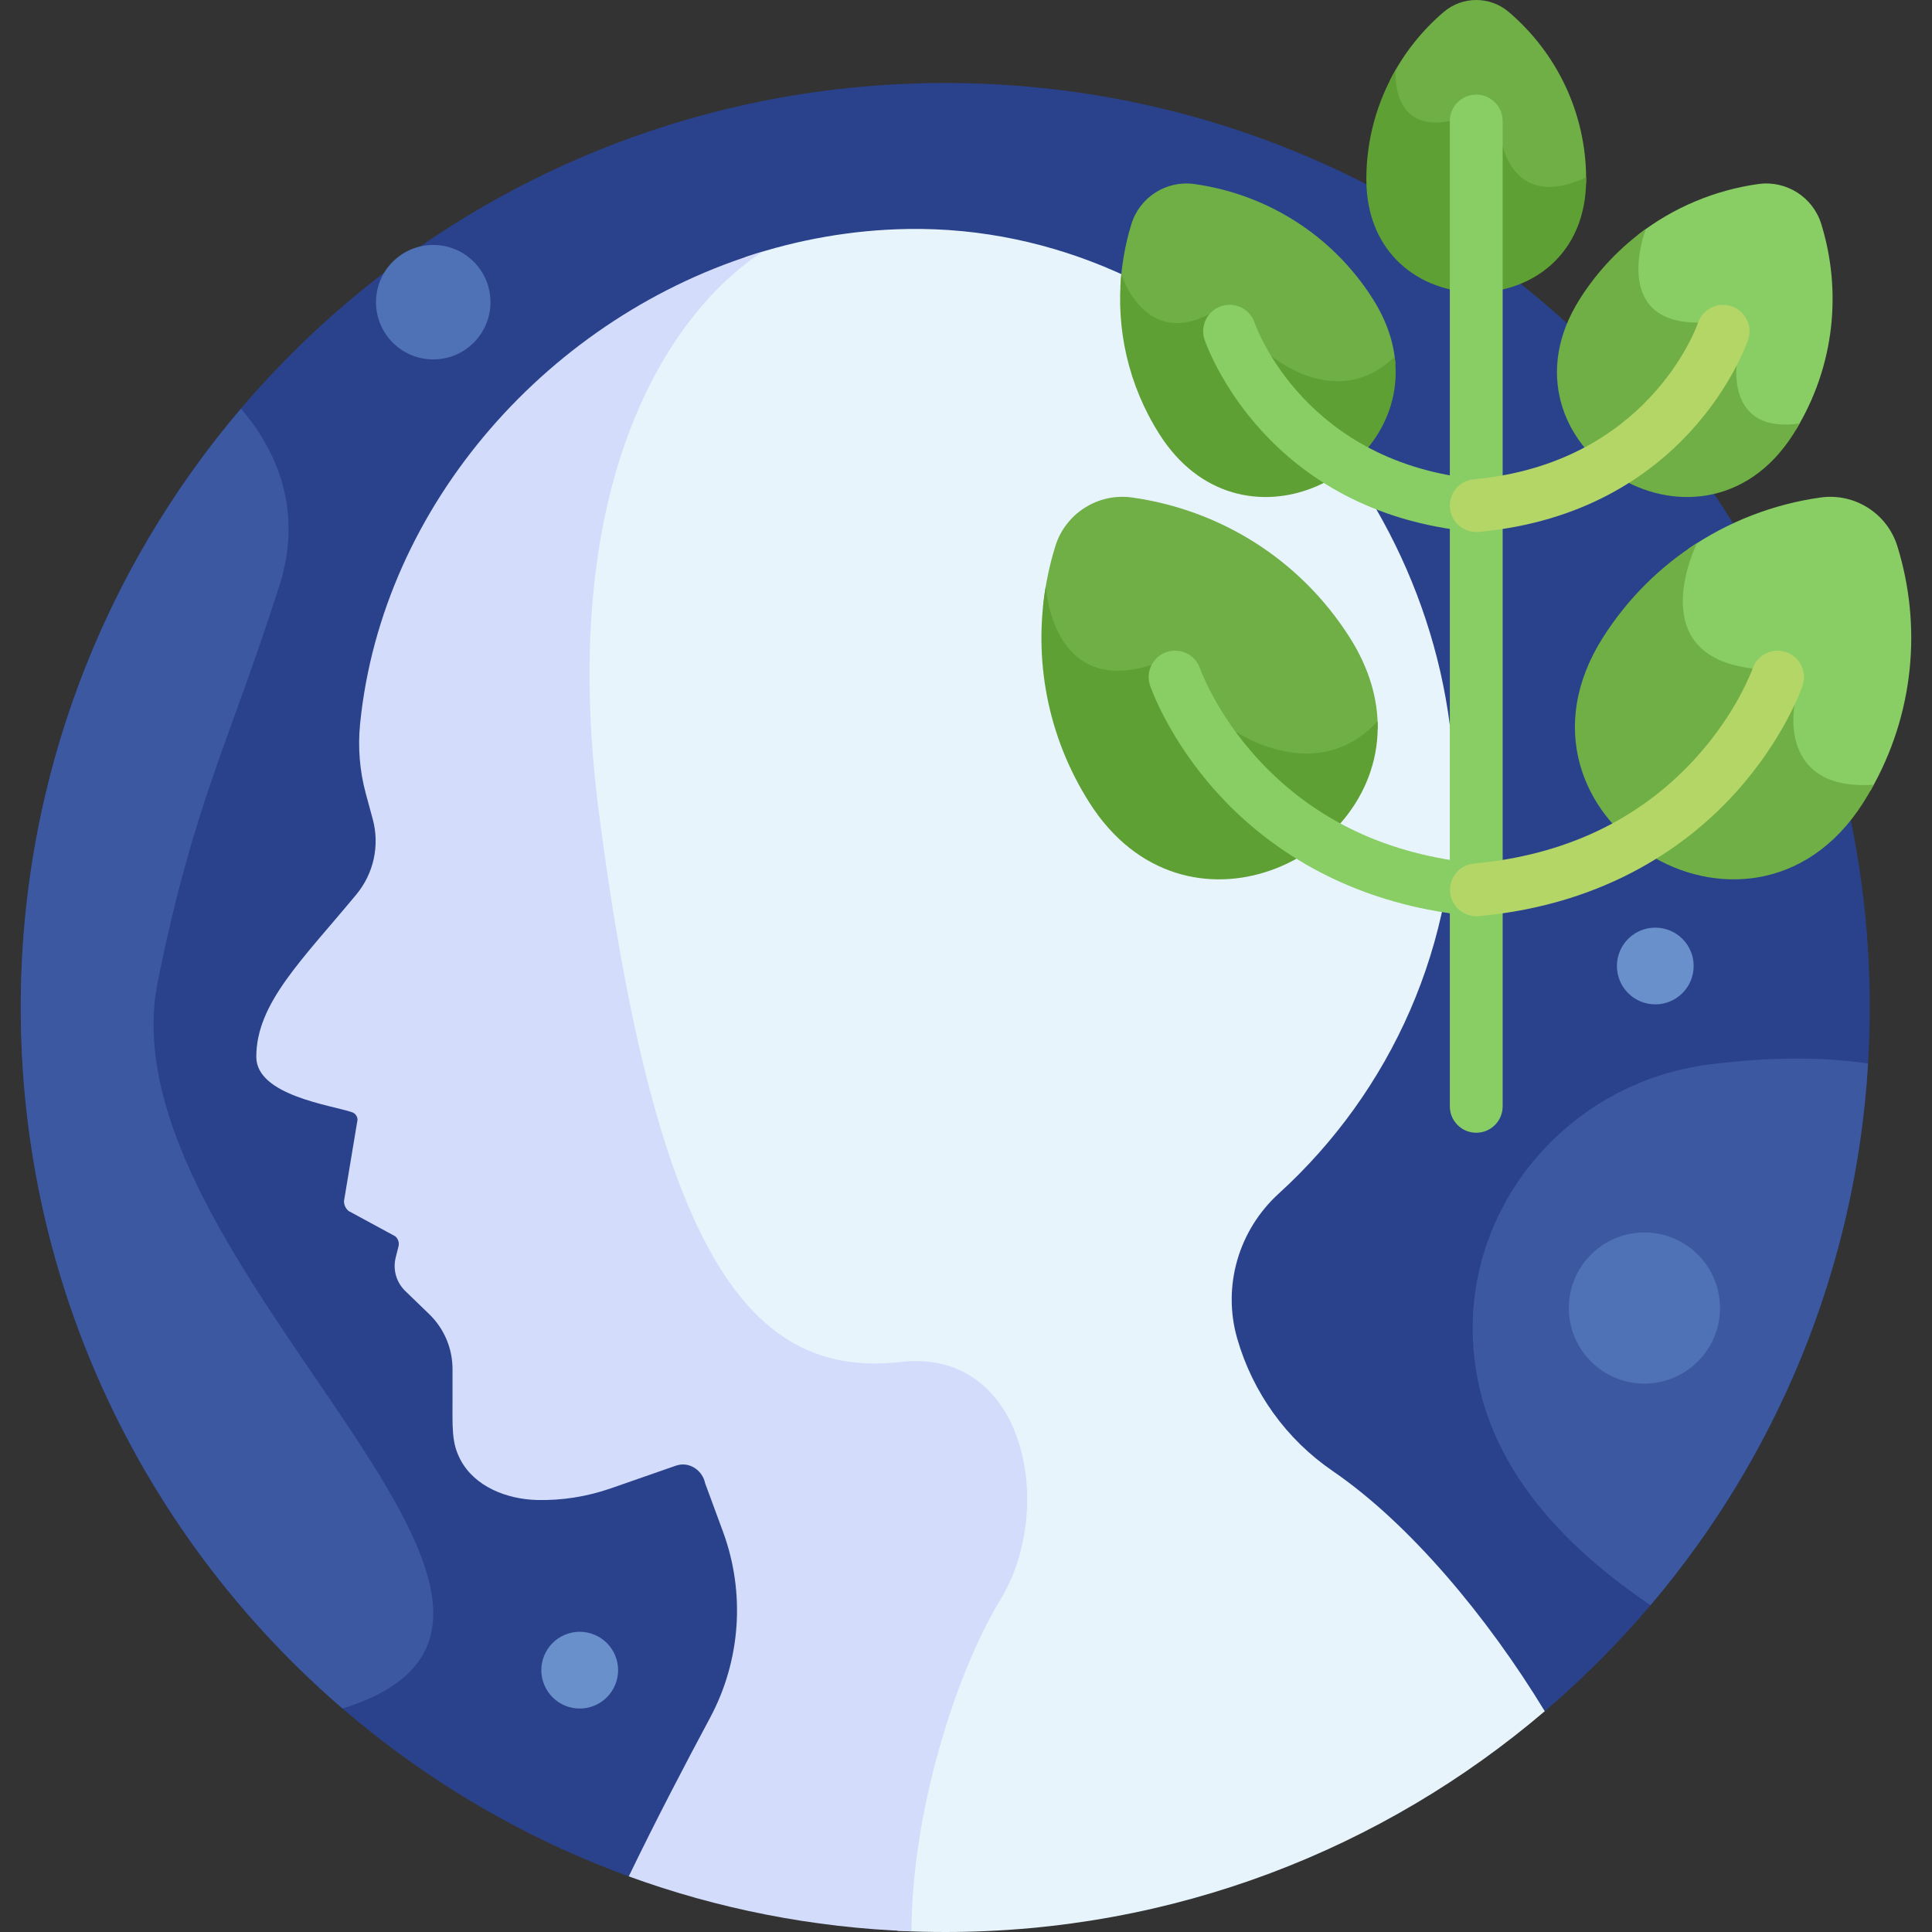 <svg id="Layer_1" enable-background="new 0 0 512 512" height="512" viewBox="0 0 512 512" width="512" xmlns="http://www.w3.org/2000/svg"><rect x="0" y="0" width="512" height="512" fill="#333333" stroke="none"/><g><path d="m409.378 453.49c52.699-44.938 86.127-111.807 86.127-186.493 0-135.311-109.691-245.002-245.002-245.002s-245.003 109.692-245.003 245.003c0 105.849 67.126 196.016 161.13 230.265z" fill="#2a428c"/><path d="m353.115 389.789c-12.246-8.377-21.142-20.805-25.242-35.065-3.987-13.868.359-28.723 11.029-38.437 29.554-26.908 47.737-66.087 46.48-109.489-2.258-77.979-66.802-147.341-144.804-146.116-14.761.232-29.187 2.82-42.871 7.385-22.753 15.176-54.385 59.42-42.739 149.235 15.364 118.49 40.673 150.008 80.004 145.513 32.943-3.765 41.257 38.59 26.354 63.062-11.56 18.983-22.977 54.761-23.501 85.799 4.199.214 8.425.323 12.677.323 60.625 0 116.098-22.032 158.875-58.51-15.206-24.991-35.813-49.712-56.262-63.7z" fill="#e8f4fc"/><path d="m238.737 360.933c-39.331 4.495-64.64-27.023-80.004-145.513-11.765-90.734 20.639-134.024 43.436-148.756-56.225 16.789-100.93 66.897-106.742 125.193-.619 6.209-.105 12.48 1.529 18.502l1.824 6.723c1.886 6.954.271 14.386-4.323 19.936-14.438 17.445-26.535 28.851-26.535 43.051 0 10.272 20.004 12.822 25.392 14.69.859.298 1.433 1.104 1.433 2.013l-3.589 21.546c0 1.012.454 1.971 1.236 2.612l12.321 6.682c.795.652 1.142 1.705.891 2.702l-.739 2.932c-.806 3.198.158 6.583 2.529 8.875l6.348 6.138c3.95 3.819 6.18 9.078 6.18 14.573v7.277c0 8.311-.307 12.228 2.133 16.795 3.782 7.081 12.235 10.407 20.261 10.609 6.621.167 13.282-.895 19.62-3.104l17.157-5.979c.2-.07.401-.128.603-.177 3.276-.783 6.506 1.534 7.176 4.836l4.725 12.814c5.975 16.203 4.706 34.186-3.461 49.403-6.433 11.988-14.34 27.12-21.509 41.955 23.506 8.564 48.695 13.616 74.933 14.558.044-31.492 11.716-68.428 23.528-87.825 14.904-24.47 6.59-66.826-26.353-63.061z" fill="#d3dcfb"/><path d="m41.836 260c9.725-47.848 18.746-62.667 32.167-104.667 6.499-20.34-.84-36.145-10.139-47.038-36.391 42.755-58.364 98.159-58.364 158.703 0 74.287 33.068 140.846 85.28 185.776 79.236-24.714-64.115-118.133-48.944-192.774z" fill="#3c58a0"/><path d="m306.582 86.076c4.15 1.719 8.81 1.339 13.861-1.13l15.467 10.511c.622.519 5.054 4.092 11.286 5.961 5.912 1.774 14.513 2.245 22.593-5.027-.395-5.502-2.257-11.323-6.002-17.218-10.961-17.256-28.506-27.782-47.281-30.403-7.388-1.032-14.46 3.46-16.666 10.586-1.673 5.402-2.646 11.005-2.921 16.665 1.51 3.137 4.541 7.934 9.663 10.055z" fill="#6faf46"/><path d="m369.598 94.523c-15.194 14.793-32.781-.263-32.781-.263l-16.263-11.052c-17.086 9.025-23.233-10.04-23.39-10.538-1.418 14.36 1.761 29.279 10.099 42.407 21.251 33.458 66.512 11.213 62.335-20.554z" fill="#5ea033"/><path d="m285.637 176.099c5.01 3.488 11.479 4.087 19.237 1.784l21.626 17.157c.259.178 6.412 4.376 14.733 5.739 6.669 1.094 15.799.457 23.87-7.498.125-7.674-2.081-15.949-7.415-24.346-13.373-21.054-34.78-33.896-57.686-37.094-9.014-1.259-17.642 4.221-20.334 12.915-1.598 5.161-2.678 10.472-3.236 15.848 1.048 4.734 3.496 11.518 9.205 15.495z" fill="#6faf46"/><path d="m365.077 191.153c-16.172 17.524-37.725 2.653-37.725 2.653l-22.164-17.589c-26.671 8.485-28.031-20.939-28.032-20.952-3.279 19.236.278 39.702 11.566 57.473 25.143 39.585 77.83 15.265 76.355-21.585z" fill="#5ea033"/><g><path d="m391.28 140.987c-.214 0-.429-.009-.647-.029-55.228-5.055-70.772-49.068-71.407-50.941-1.242-3.661.719-7.636 4.38-8.877 3.653-1.24 7.618.71 8.869 4.355.537 1.542 13.518 37.318 59.434 41.521 3.85.353 6.685 3.759 6.333 7.608-.332 3.634-3.385 6.363-6.962 6.363z" fill="#88ce65"/></g><g><path d="m391.227 242.812c-.214 0-.429-.009-.646-.029-34.599-3.167-56.044-19.484-67.942-32.615-12.951-14.293-17.668-27.923-17.862-28.497-1.242-3.66.719-7.636 4.38-8.877 3.656-1.24 7.623.714 8.872 4.362.087.249 4.26 11.947 15.392 24.059 14.836 16.141 34.497 25.436 58.436 27.627 3.85.352 6.685 3.759 6.333 7.608-.333 3.632-3.385 6.362-6.963 6.362z" fill="#88ce65"/></g><path d="m372.547 31.197c2.74 2.482 6.598 3.3 11.47 2.435l12.967 6.157c.563 2.058 2.559 7.666 8.021 10.124 4.175 1.881 9.314 1.451 15.314-1.266.01-.372.026-.741.026-1.12 0-17.783-7.975-33.695-20.538-44.376-4.944-4.203-12.231-4.203-17.175 0-5.873 4.994-10.726 11.141-14.247 18.077.194 2.853 1.041 7.141 4.162 9.969z" fill="#6faf46"/><path d="m362.094 47.528c0 39.847 58.251 40.031 58.251 0 0-.183-.014-.362-.015-.545-18.747 8.911-22.057-8.242-22.057-8.242l-14.053-6.673c-15.507 3.078-14.421-12.659-14.343-13.59-4.939 8.552-7.783 18.464-7.783 29.05z" fill="#5ea033"/><path d="m435.281 80.784c2.727 3.987 7.455 6.073 14.062 6.204l9.346 10.36c-.167 2.169-.26 8.679 4.031 12.944 3.013 2.995 7.465 4.186 13.234 3.566 10.302-16.993 12.172-36.816 6.695-54.503-2.206-7.126-9.278-11.617-16.666-10.586-11.514 1.608-22.557 6.201-31.911 13.483-1.15 3.946-2.908 12.511 1.209 18.532z" fill="#88ce65"/><path d="m475.228 115.076c.597-.94 1.156-1.892 1.7-2.85-19.246 2.819-16.681-15.39-16.681-15.39l-10.232-11.342c-23.385 0-13.955-24.543-13.849-24.816-6.761 4.848-12.729 11.04-17.464 18.494-24.673 38.847 31.966 74.571 56.526 35.904z" fill="#6faf46"/><path d="m446.629 168.777c2.941 5.447 8.728 8.746 17.204 9.809l10.16 8.7c-.387 2.725-1.016 10.979 4.347 16.719 3.761 4.026 9.59 5.872 17.355 5.527 11.668-20.341 13.625-43.794 7.127-64.777-2.692-8.694-11.32-14.174-20.334-12.915-12.495 1.745-24.531 6.379-35.073 13.63-1.847 4.567-5.201 15.132-.786 23.307z" fill="#88ce65"/><path d="m475.612 186.699-11.15-9.547c-29.375-3.37-15.068-32.537-14.718-33.242-9.75 6.222-18.33 14.615-24.942 25.024-30.103 47.394 39 90.98 68.965 43.804.995-1.567 1.923-3.157 2.799-4.764-25.748 1.707-20.954-21.275-20.954-21.275z" fill="#6faf46"/><g><path d="m391.219 300.19c-3.866 0-7-3.134-7-7v-261.122c0-3.866 3.134-7 7-7s7 3.134 7 7v261.122c0 3.867-3.134 7-7 7z" fill="#88ce65"/></g><g><path d="m391.211 140.987c-3.578 0-6.63-2.729-6.962-6.362-.353-3.85 2.483-7.256 6.332-7.608 45.93-4.204 58.905-40 59.435-41.521 1.267-3.642 5.243-5.585 8.891-4.332 3.646 1.253 5.597 5.204 4.358 8.854-.635 1.872-16.179 45.886-71.407 50.941-.218.02-.433.028-.647.028z" fill="#b4d667"/></g><g><path d="m391.263 242.812c-3.578 0-6.63-2.729-6.962-6.362-.353-3.85 2.483-7.256 6.332-7.608 23.939-2.191 43.6-11.486 58.436-27.627 11.196-12.18 15.353-23.944 15.394-24.061 1.262-3.645 5.239-5.598 8.888-4.341 3.648 1.251 5.602 5.206 4.362 8.858-.194.574-4.911 14.204-17.862 28.497-11.898 13.131-33.343 29.448-67.942 32.615-.217.019-.432.029-.646.029z" fill="#b4d667"/></g><path d="m437.397 425.389c33.248-39.186 54.391-88.957 57.655-143.553-13.555-2.012-28.128-1.49-41.861.222-37.806 4.712-65.975 38.095-62.648 76.049 1.954 22.305 14.464 45.367 46.854 67.282z" fill="#3c58a0"/><circle cx="438.669" cy="256" fill="#6a90cc" r="10.167"/><ellipse cx="153.472" cy="442.607" fill="#6a90cc" rx="10.167" ry="10.167" transform="matrix(.924 -.383 .383 .924 -157.696 92.422)"/><g fill="#4f71b6"><ellipse cx="435.871" cy="346.632" rx="20.035" ry="20.035" transform="matrix(.707 -.707 .707 .707 -117.442 409.733)"/><circle cx="114.814" cy="80.083" r="15.167"/></g></g></svg>